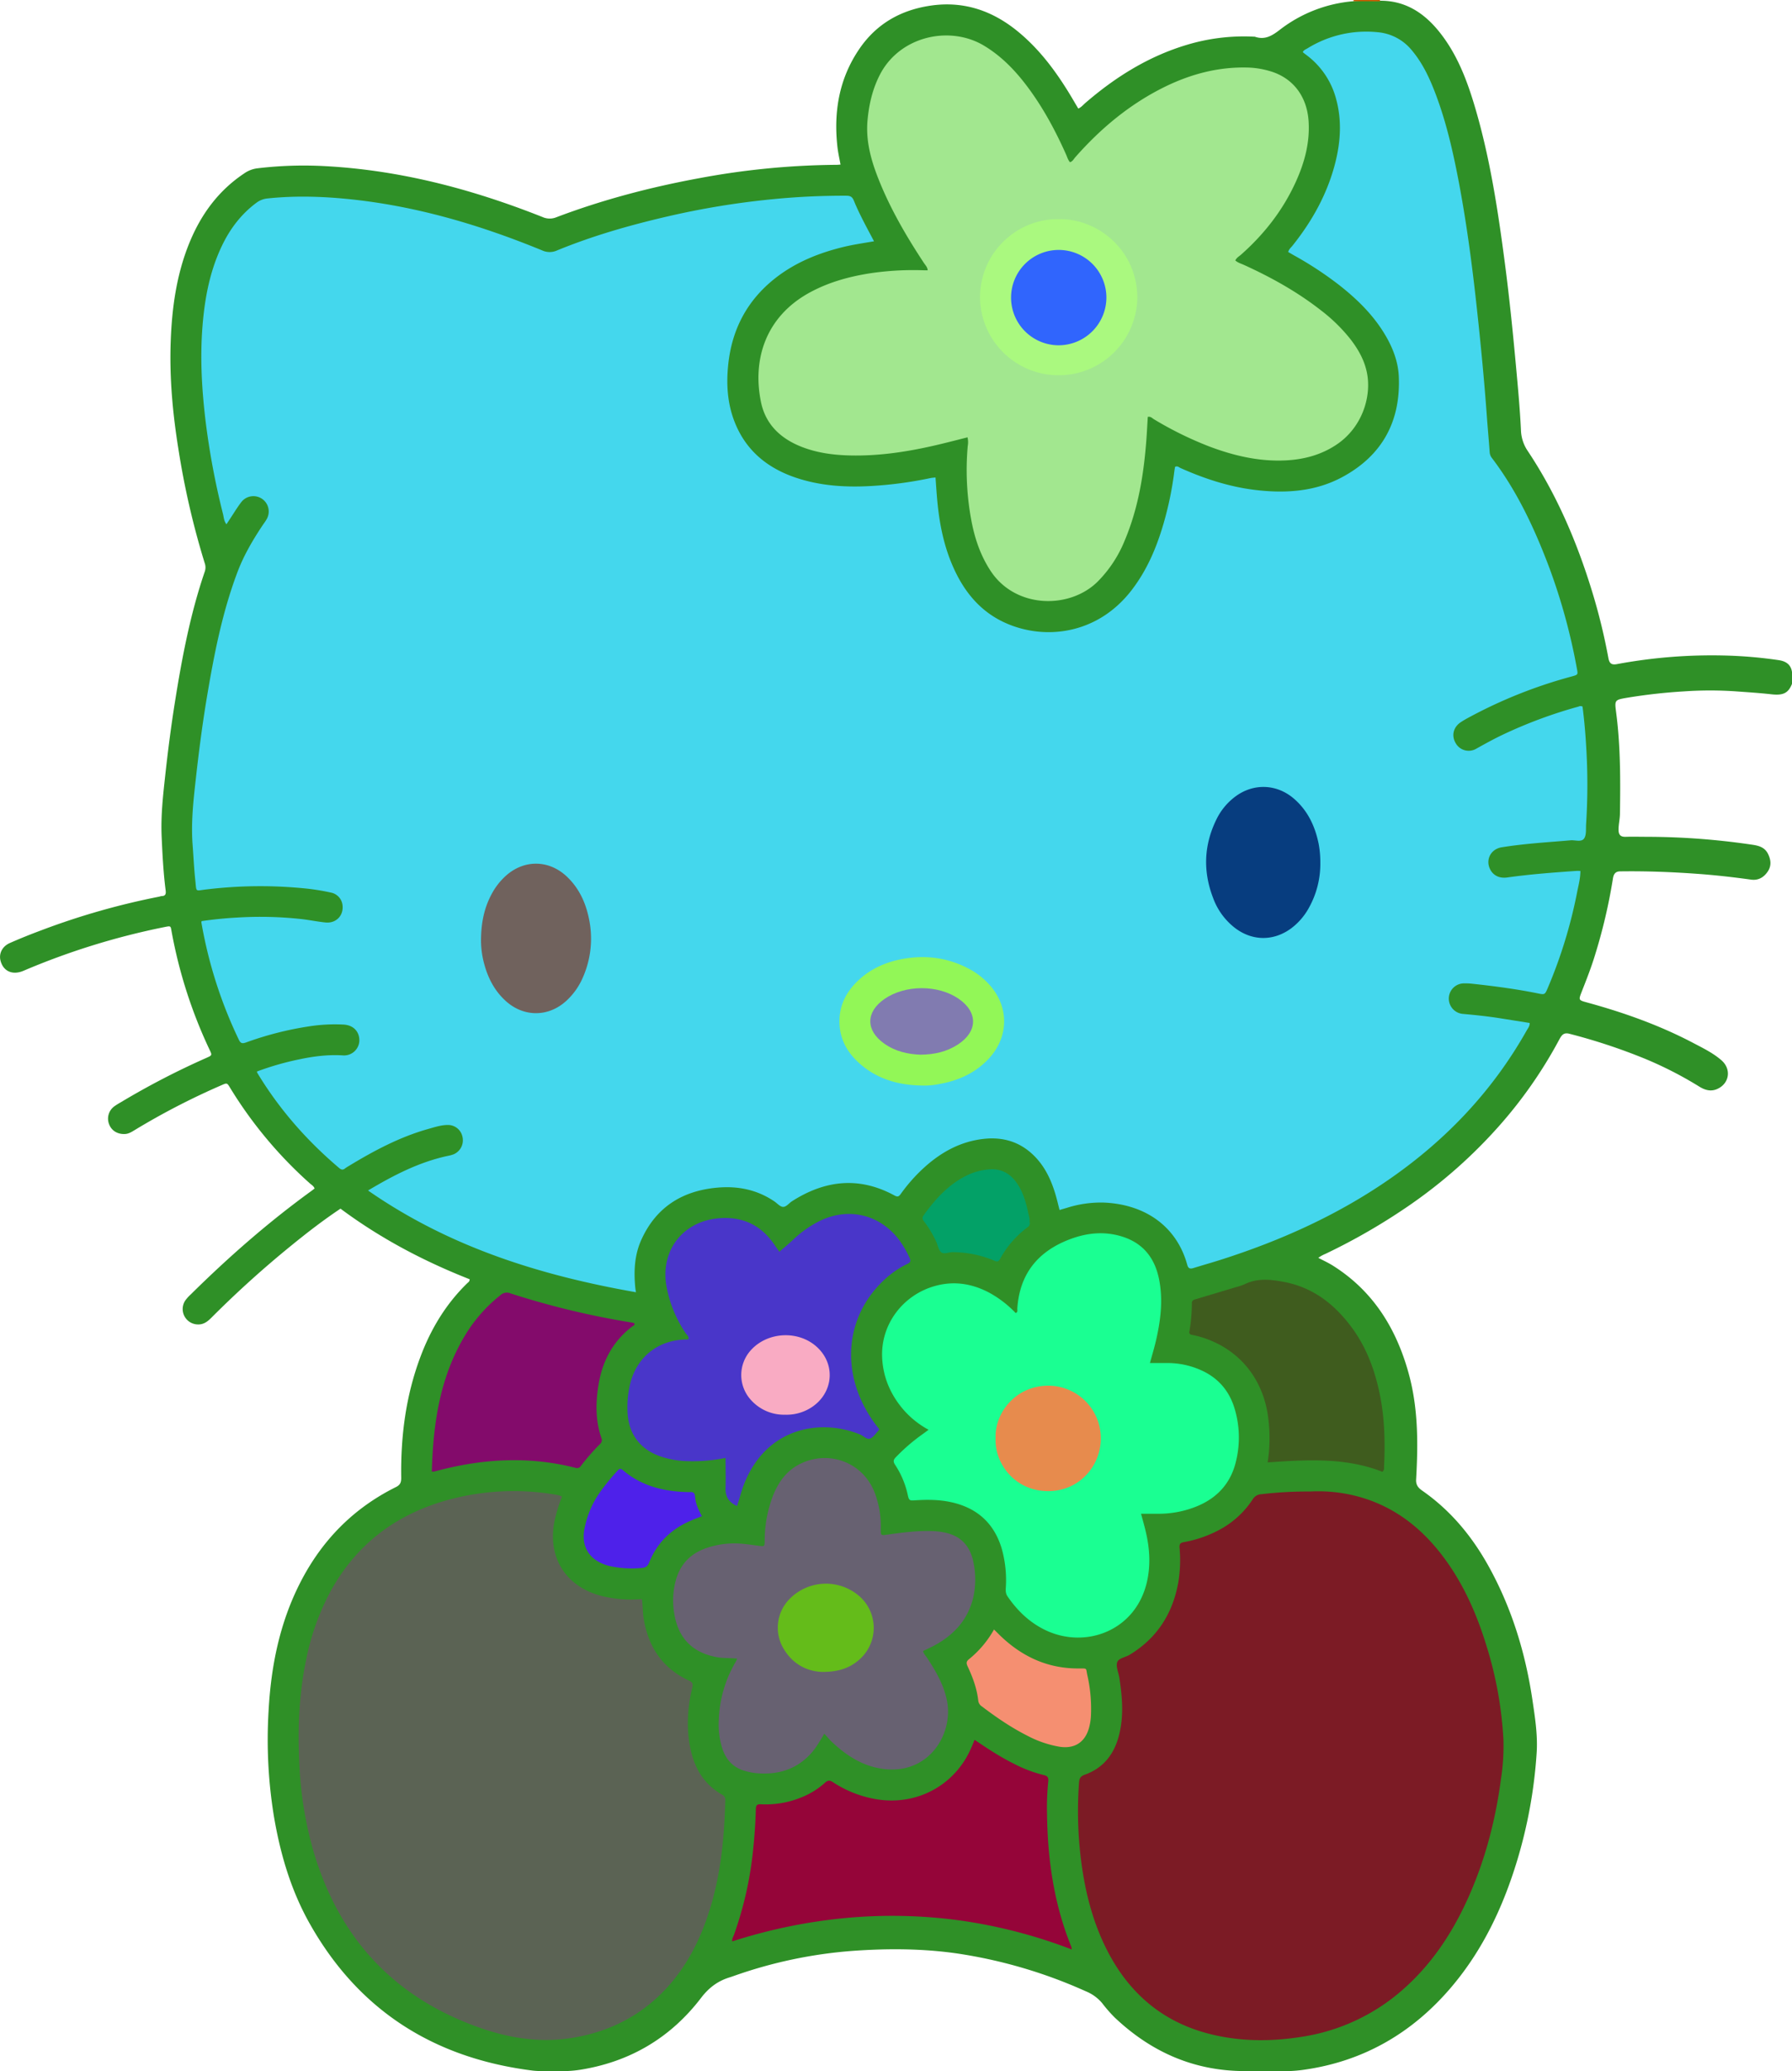<?xml version="1.0" standalone="no"?>
<svg xmlns:xlink="http://www.w3.org/1999/xlink" id="Layer_1" data-name="Layer 1" xmlns="http://www.w3.org/2000/svg" viewBox="0 0 1177.13 1360.36"><defs><style>.cls-1{fill:#8b8888;}.cls-2{fill:#fefefd;}.cls-3{fill:#eb1d48;}.cls-4{fill:#fff;}.cls-5{fill:#f5eb0c;}.cls-6{fill:#f27aa0;}.cls-7{fill:#4cb748;}.cls-8{fill:#070808;}.cls-9{fill:#e82128;}.cls-10{fill:#f6ea05;}</style></defs><title>4</title><path d="M522.41,1376.63c-64.66-8.15-114.2-39.36-146.41-96.57-12.26-21.77-19.23-45.47-23.42-70a313.06,313.06,0,0,1-3.57-69.78c1.59-29.26,7.27-57.62,20.71-84,14.16-27.8,34.91-49,62.93-62.92,3-1.5,3.53-3.29,3.49-6.28-.39-27.06,3-53.55,12.52-79,6.82-18.35,16.69-34.81,30.8-48.57.64-.63,1.63-1.08,1.62-2.65-30.08-11.84-58.64-26.85-84.83-46.37C385,818,374.4,826.19,364,834.66a677.92,677.92,0,0,0-52.66,47.56c-2.48,2.49-5.11,4.44-8.73,4.32a10.11,10.11,0,0,1-8.19-15.92,27.8,27.8,0,0,1,3.56-3.89c24.83-24.53,51-47.47,79.33-68,.65-.47,1.27-1,1.91-1.45-.55-1.68-2.06-2.45-3.22-3.49a277.88,277.88,0,0,1-52.32-62.76c-1.93-3.19-2-3.2-5.44-1.7a473.34,473.34,0,0,0-57.39,29.67c-1.9,1.15-3.77,2.33-6.14,2.46-4.71.25-8.69-2-10.36-6.17a10,10,0,0,1,3.32-12,41.18,41.18,0,0,1,4.05-2.55,514,514,0,0,1,56.5-29.31c3.73-1.66,3.75-1.69,2-5.37a313,313,0,0,1-24.86-77.25c-.76-4.05-.27-4.18-4.8-3.26a474.29,474.29,0,0,0-92.64,28.74c-7.14,3-13.21.29-15-6.7-1.2-4.64,1.11-9.37,6.15-11.59,6.57-2.89,13.24-5.58,20-8.1a480,480,0,0,1,78.15-22.35,9.18,9.18,0,0,1,1.39-.36c2.51,0,3.11-1.22,2.79-3.67-1.51-11.74-2.11-23.55-2.64-35.37-.61-13.49.89-26.83,2.35-40.17,1.75-16,3.8-32,6.34-48,4.61-29,10.06-57.88,19.59-85.79a8.32,8.32,0,0,0,.06-5.55,531.09,531.09,0,0,1-17.4-75.52C286,288,283.85,264.55,284.71,241c.8-22.13,3.77-43.9,12.18-64.63,7.64-18.82,19.11-34.58,36.23-45.94a19,19,0,0,1,8.36-3.24,254.76,254.76,0,0,1,40.68-1.65c51,2.17,99.6,14.9,146.8,33.63a11.51,11.51,0,0,0,9.08.14c30.53-11.57,62-19.8,94.07-25.7a509.64,509.64,0,0,1,90-8.74c.79,0,1.59-.09,2.59-.16-.69-3.85-1.56-7.57-2-11.33-2.63-23.13,1-45,14.28-64.51,11.21-16.5,27.12-25.65,46.84-28.55,21.06-3.1,39.47,2.83,55.92,15.8,13.88,11,24.5,24.68,33.8,39.54,2.52,4,4.88,8.15,7.33,12.25,2-.83,3.2-2.41,4.63-3.64,19.8-17.1,41.58-30.71,66.85-38.25A129.91,129.91,0,0,1,996,40.68a3.7,3.7,0,0,1,.95.07c6.52,2.25,11.23-.65,16.32-4.58a91.24,91.24,0,0,1,48.46-18.77c5.53-.66,11.09-.12,16.63-.3,16.77-.38,29.36,7.67,39.45,20.17,12,14.85,18.56,32.37,23.86,50.41,9.76,33.25,14.92,67.4,19.41,101.66,3,22.82,5.3,45.71,7.4,68.62,1.25,13.68,2.52,27.36,3.18,41.08a25.76,25.76,0,0,0,4.27,13.5c19.16,28.7,32.57,60.07,42.6,93a391.07,391.07,0,0,1,10.57,43.31c.62,3.38,1.94,4.63,5.48,4a340.45,340.45,0,0,1,72-5.65,292.88,292.88,0,0,1,34.35,3c4.62.68,8.1,2.77,8.79,7.89v7.68c-2.39,6-5.68,7.74-13.4,6.88s-15.58-1.37-23.38-1.93a246.87,246.87,0,0,0-34,0,359.92,359.92,0,0,0-36.65,4.05l-1.42.23c-7.57,1.32-7.73,1.54-6.7,9.37,2.9,22.09,2.86,44.3,2.52,66.52,0,3.5-.89,6.95-.92,10.49s1.24,5,4.79,4.87c4.79-.15,9.59,0,14.39,0a475.46,475.46,0,0,1,67.32,5c4.62.64,9.27,1.32,11.7,6.24,1.89,3.85,2.32,7.69-.09,11.41-2.55,3.91-6.22,6.13-11,5.48-11.88-1.63-23.77-3-35.73-3.84-16.74-1.21-33.49-1.83-50.27-1.59-3.35,0-4.38,2-4.81,4.78a359.27,359.27,0,0,1-11.68,49.93c-2.54,8.43-5.78,16.61-9,24.81-1.89,4.88-1.83,5.09,3.36,6.51,24.29,6.62,47.91,15,70.23,26.76,6.37,3.35,12.89,6.52,18.36,11.27,6.71,5.84,5.29,15.26-2.7,18.86-4.23,1.91-8.13.76-11.83-1.55A249.21,249.21,0,0,0,1253.06,712a382.44,382.44,0,0,0-49.6-16.39c-3.75-1-5.12,1-6.6,3.76a296,296,0,0,1-40,57.31,325.3,325.3,0,0,1-56.87,50.5,403.4,403.4,0,0,1-56.74,33,21.75,21.75,0,0,0-4.7,2.62c3.52,1.82,6.9,3.39,10,5.38,26.09,16.59,41.12,40.92,49.25,70.13,6.41,23,6.35,46.45,5,70-.23,3.73,1.48,5.63,4.06,7.43,18.49,12.88,32.5,29.76,43.36,49.27,15.26,27.42,24.34,57,28.94,87.92,1.74,11.69,3.61,23.44,2.8,35.3a315.08,315.08,0,0,1-12.7,70.14c-9.16,30.32-22.37,58.56-42.89,82.92-25.76,30.56-58.22,49.48-98.09,54.91a90.64,90.64,0,0,1-15.29.75H991.74c-33.89.34-62.6-12.11-87-35.25a93.49,93.49,0,0,1-8.19-9.39,27.52,27.52,0,0,0-10.73-7.77,320.48,320.48,0,0,0-84.4-24.82c-22.89-3.3-45.86-3.36-68.85-1.71a301,301,0,0,0-77.67,16.36c-.91.31-1.81.65-2.72.93-7.85,2.35-13.78,6.67-19,13.48-20.06,26.3-46.76,42.12-79.54,47.32a77.8,77.8,0,0,1-14.8.84C533.4,1376.74,527.89,1377.27,522.41,1376.63Z" transform="translate(-172.58 -16.61)" style="fill:#2f9027"/><path class="cls-1" d="M1079.09,16.61a1.76,1.76,0,0,0,.09.85l-17.49-.06a1.43,1.43,0,0,1,.13-.79Z" transform="translate(-172.58 -16.61)" style="fill:#c85c02"/><path class="cls-2" d="M746.71,175.1c-7.16,1.23-13.62,2.16-20,3.7-16.14,3.92-31.33,10-44.54,20.27-18.65,14.53-28.84,33.69-31.25,57.17-1.31,12.76-.53,25.26,4.13,37.27,7.32,18.9,21.51,30.52,40.32,36.86,16.31,5.49,33.17,6.45,50.2,5.42A259.29,259.29,0,0,0,784,330.58a29.86,29.86,0,0,1,3.1-.33c.41,5.44.73,10.82,1.25,16.19,1.44,14.85,4.39,29.36,10.55,43.06,7,15.62,17.3,28.38,33.12,35.8,25.72,12.08,60.93,8.62,83.75-20.87,10.14-13.09,16.48-28,21.07-43.75A221.1,221.1,0,0,0,944,326c.11-.93.31-1.86.46-2.74,1.55-.82,2.57.32,3.62.79,16.28,7.26,33.11,12.69,50.88,14.59,19.23,2.07,38.12.65,55.48-8.74,26-14.07,38.18-36.35,37-65.76-.41-10-4-19.3-9.21-27.94-7.68-12.82-18.16-23.05-29.78-32.21a231.4,231.4,0,0,0-29.59-19.49c-1.37-.77-2.72-1.57-4.07-2.36.47-2,2-3.06,3-4.4,13-16.32,22.89-34.21,28-54.57,3.4-13.68,4.25-27.45.54-41.23a52.73,52.73,0,0,0-19.68-29.26l-1.9-1.45a2.65,2.65,0,0,1-.36-.48c.65-1.32,2.05-1.79,3.2-2.48a73.28,73.28,0,0,1,45.87-10.51,32.5,32.5,0,0,1,22.66,12.06c7.18,8.58,11.74,18.58,15.64,28.93,6.49,17.23,10.71,35.09,14.25,53.11,5.65,28.85,9.51,58,12.68,87.2,2.59,23.84,4.9,47.69,6.62,71.6.55,7.65,1.28,15.29,1.81,22.94a6.82,6.82,0,0,0,1.51,3.89c16.69,22,28.15,46.68,37.78,72.33a391.83,391.83,0,0,1,18,65.95c.76,4,.75,4-3.28,5.13a312.78,312.78,0,0,0-67.87,27.05,57.68,57.68,0,0,0-5.36,3.18c-4.84,3.37-6,9-2.94,13.9a9.8,9.8,0,0,0,13.44,3.3c5.72-3.19,11.44-6.36,17.36-9.17a306,306,0,0,1,49.75-18.45,2.81,2.81,0,0,1,2.6,0c1.08,8.3,1.84,16.86,2.35,25.44a404.66,404.66,0,0,1,0,51.77c-.22,3.18.3,7-1.26,9.35-1.76,2.69-5.87,1-8.94,1.28-15.12,1.31-30.3,2.16-45.3,4.6-7.38,1.21-10.84,8.58-7.29,14.91,2.15,3.82,6.15,5.6,11,4.9,15-2.13,30.18-3.25,45.32-4.3.78-.06,1.56,0,2.72,0,0,5-1.29,9.59-2.19,14.19a315.23,315.23,0,0,1-19.2,62.6c-1.92,4.52-2,4.58-6.5,3.66-14.26-2.89-28.67-4.78-43.12-6.35a44,44,0,0,0-5.26-.24,10,10,0,0,0-10.15,9.43,10.09,10.09,0,0,0,9.46,10.64c8.12.74,16.22,1.58,24.27,2.86l19.37,3.08c.11,2.12-1.16,3.47-2,5-22.47,39.87-53.18,72.11-90.72,98-33.8,23.32-70.8,39.94-109.78,52.4-6.08,1.95-12.22,3.67-18.32,5.56-2.14.66-3.41.46-4.11-2.11-6.56-24.16-26.44-39.75-55-40.89a74,74,0,0,0-24.06,3.46l-4.82,1.42c-.87-3.36-1.61-6.58-2.53-9.74-2.81-9.62-6.88-18.57-14.1-25.78-9.23-9.24-20.43-12.61-33.27-11.18-14.86,1.67-27.31,8.4-38.31,18.17a108.17,108.17,0,0,0-16,17.85c-1.18,1.64-1.95,2.38-4.15,1.18-23.24-12.66-45.68-10.17-67.46,3.8-2,1.28-3.72,3.83-5.95,3.64-1.93-.17-3.68-2.3-5.51-3.55-11.34-7.72-24-10.27-37.44-9.08-22.93,2-40.21,12.72-49.93,34.11-4.63,10.17-5.11,21-4,32,.06.59.19,1.18.41,2.6-63.12-11.08-122.7-29.76-176-66.83,16.88-10.08,33.66-18.73,52.48-22.75a21.74,21.74,0,0,0,3.69-1,10,10,0,0,0,5.89-11.36,9.72,9.72,0,0,0-9.51-7.93c-4.52,0-8.8,1.44-13.1,2.65-18.77,5.28-35.77,14.39-52.32,24.44a24.23,24.23,0,0,0-2.4,1.58c-1.4,1.06-2.47.66-3.71-.4-21.24-18-39.45-38.69-53.84-62.62a5.83,5.83,0,0,1-.18-.75,185.87,185.87,0,0,1,27.83-8c9.41-2,18.91-3.21,28.56-2.6a10.06,10.06,0,0,0,10.9-9.63c.11-5.83-3.72-10.12-10.06-10.59a109.36,109.36,0,0,0-23.42,1.23,215.33,215.33,0,0,0-40.75,10.43c-2.28.8-3.62,1-4.87-1.59a293.64,293.64,0,0,1-24.68-77.25c0-.14.07-.31.19-.79,7.59-1.13,15.34-1.9,23.12-2.33a248.55,248.55,0,0,1,42.61,1c5.23.61,10.41,1.7,15.65,2.22,6.84.69,11.85-4.44,11.19-11.09a9.51,9.51,0,0,0-7.81-8.58,149,149,0,0,0-15.12-2.52,295.68,295.68,0,0,0-66.49.48c-7.55.86-6.45,2.1-7.3-5.72s-1.18-15.62-1.78-23.43c-1.09-14.27.4-28.42,2-42.56,2-18.1,4.31-36.16,7.31-54.13,4.67-27.88,10-55.59,20-82.2,4.16-11.16,10.12-21.31,16.68-31.17.89-1.32,1.89-2.59,2.65-4a10.06,10.06,0,0,0-16.72-11.12c-2.72,3.54-5,7.41-7.49,11.13l-2.2,3.35c-1.69-2.09-1.73-4.56-2.29-6.78a502.8,502.8,0,0,1-11.27-59.73c-2.63-21.3-3.88-42.68-2.14-64.12,1.46-17.91,4.75-35.45,12.52-51.86,5.34-11.3,12.64-21.06,22.75-28.59a14.33,14.33,0,0,1,7.38-2.92c19-2,38-1.3,56.92.8,42.87,4.77,83.74,17,123.47,33.31a11.77,11.77,0,0,0,9.9,0c23.53-9.66,47.92-16.61,72.67-22.34a534,534,0,0,1,68.49-11.24,473.86,473.86,0,0,1,48.84-2.32c2.68,0,3.93.84,4.91,3.29C737.14,157.42,741.88,165.93,746.71,175.1Z" transform="translate(-172.58 -16.61)" style="fill:#44d7ed"/><path class="cls-3" d="M926.54,290.43c-.31,5-.56,10.1-.94,15.17-1.71,22.71-5.33,45-14.28,66.18a81.66,81.66,0,0,1-17.86,27c-18.38,18.05-53.8,17.64-70.12-7.11-6.92-10.49-10.71-22.09-12.89-34.28a179.29,179.29,0,0,1-2.19-47.74,14.34,14.34,0,0,0-.13-5.79c-7.92,2-15.77,4.06-23.69,5.83-17.5,3.92-35.2,6.47-53.18,6.08-10.73-.23-21.34-1.56-31.48-5.42-14.07-5.35-24.28-14.71-27.34-29.7-5.71-27.86,3-56.09,32.06-71.92,12.51-6.82,26-10.5,40-12.67a193.09,193.09,0,0,1,34.9-1.92c.77,0,1.55,0,2.56,0-.15-2.13-1.53-3.36-2.45-4.76-11.72-17.78-22.4-36.11-30.19-56-4.7-12-8-24.26-6.91-37.35.92-10.6,3.23-20.77,8.13-30.31,13.12-25.54,46.14-32.64,68.61-19,11.57,7,20.66,16.55,28.64,27.27,10.16,13.65,18.14,28.56,25.07,44.07.76,1.71,1.24,3.57,2.58,5.1,1.74-.56,2.44-2.09,3.45-3.25,16.74-19,35.91-35,58.78-46.25,17.31-8.49,35.55-13.29,55-12.67a56.67,56.67,0,0,1,14.59,2.48c14.72,4.46,23.88,16.47,24.92,32.84.88,13.92-2.63,26.93-8.28,39.46-8.49,18.8-20.89,34.69-36.32,48.3-1.18,1-2.66,1.77-3.55,3.6,1.6,1.49,3.75,2.07,5.69,2.95,17.95,8.16,35.08,17.71,50.65,29.89a109.27,109.27,0,0,1,19.46,19.1c5,6.52,9,13.59,10.65,21.76,3.2,15.9-3.21,36.26-20.24,47.47-10,6.61-21.15,9.56-33,10.16-17.39.88-34-3-50.09-9.05A232.18,232.18,0,0,1,930.6,292C929.41,291.28,928.42,290,926.54,290.43Z" transform="translate(-172.58 -16.61)" style="fill:#a2e78f"/><path class="cls-4" d="M1033.17,996.28a100.21,100.21,0,0,1,38.28,5.39c19.62,6.9,35.1,19.35,47.72,35.6,14,18,23.14,38.51,29.79,60.16a250.84,250.84,0,0,1,11.2,62.06,142.22,142.22,0,0,1-1.58,25.33c-3.5,26.56-10.09,52.31-20.93,76.87-10.1,22.9-23.42,43.61-42.16,60.48a129.69,129.69,0,0,1-67.78,32.27c-20.75,3.3-41.44,3.18-61.82-2.22-30.59-8.11-52.24-27.19-66.37-55.19-8.58-17-13.44-35.12-16.17-53.86a257.3,257.3,0,0,1-2-55.47c.2-2.82.77-4.33,3.86-5.44,13.26-4.75,20.22-15,23-28.33,2.5-11.76,1.46-23.53-.34-35.27-.54-3.46-2.4-7.31-1.42-10.23.91-2.75,5.48-3.24,8.31-5,18.07-11,28.25-27.21,31.89-47.83a90.37,90.37,0,0,0,.75-22.46c-.19-2.61.73-3.23,2.94-3.63a77.83,77.83,0,0,0,21.27-7.07,59.72,59.72,0,0,0,23.83-21,6.94,6.94,0,0,1,5.74-3.4A257.17,257.17,0,0,1,1033.17,996.28Z" transform="translate(-172.58 -16.61)" style="fill:#7c1b25"/><path class="cls-4" d="M541.76,999.58a103.16,103.16,0,0,0-5,16.45c-4.92,25.69,9.59,44.45,33.46,49.43a81.07,81.07,0,0,0,24,1.46c.63,4.23.47,8.37,1.11,12.46,3,18.83,12.32,33,29.88,41.12,2.43,1.13,2.68,2.25,2.09,4.68-3.19,13.36-4,26.83-1.11,40.37,2.73,12.76,9,23.13,20.58,29.77A3.71,3.71,0,0,1,649,1199c-.65,27.44-3.55,54.5-13.11,80.47-6.6,17.92-16,34.09-29.81,47.45-16.53,16-36.38,25-59,28.44-24.52,3.67-47.72-1.68-70.11-11-50.89-21.15-82.93-59.16-98.43-111.61a245,245,0,0,1-9.3-57.08c-1.19-23.22-.29-46.33,4.49-69.17a160.32,160.32,0,0,1,15.87-44.46c16.75-30.65,42.33-50.24,75.68-59.8a163.64,163.64,0,0,1,71.65-4q1.42.23,2.82.57C540.39,999,541,999.29,541.76,999.58Z" transform="translate(-172.58 -16.61)" style="fill:#5b6354"/><path class="cls-5" d="M922.1,1010.89c1,3.69,2,7.18,2.86,10.7,2.74,11.15,3.62,22.37,1.1,33.7-7.28,32.65-40.65,44.67-66.94,31.94-10.33-5-18.3-12.71-24.74-22.12-1.19-1.75-1.22-3.49-1.12-5.45a76.35,76.35,0,0,0-2.73-26.09c-5.13-16.88-16.58-26.8-33.69-30.4-7.74-1.63-15.57-1.6-23.4-1.09-3,.2-3.75.24-4.5-3.23a58.42,58.42,0,0,0-8.44-20.21c-1.38-2.08-1-3.31.57-4.92a123.18,123.18,0,0,1,17.39-15c1.29-.91,2.55-1.86,4.08-3a59.31,59.31,0,0,1-16-12.61c-8.73-9.93-13.85-21.44-14.49-34.68-1.06-21.91,13.67-41.5,35.2-47.28,12.19-3.28,23.73-1.41,34.79,4.34a70.6,70.6,0,0,1,17.72,13.57c1.63-.69,1-2,1.07-3,1.49-22.33,13.11-37.08,33.67-45.14,11.48-4.5,23.17-5.84,35.15-2.11,14.38,4.48,21.91,14.8,24.5,29.11,2.45,13.46.71,26.75-2.39,39.9-1.1,4.64-2.49,9.22-3.81,14.07,4.16,0,8.12,0,12.07,0A53.68,53.68,0,0,1,960.14,916c11.62,4.76,19.44,13.16,23.23,25.18a65.76,65.76,0,0,1,1.17,35c-3.38,14.63-12.45,24.53-26.34,30.05a66.25,66.25,0,0,1-23.85,4.66C930.37,1010.93,926.39,1010.89,922.1,1010.89Z" transform="translate(-172.58 -16.61)" style="fill:#1aff92"/><path class="cls-3" d="M714.06,1155.35c-3,5-5.43,9.27-8.78,13-9.84,10.84-22.32,14.26-36.46,12.88a42.14,42.14,0,0,1-6.56-1.33c-7.57-2-12.42-6.92-15-14.19a51.65,51.65,0,0,1-2.51-19.38,80,80,0,0,1,11.38-38.65,12.21,12.21,0,0,0,.63-1.67c-4.58-.42-9-.15-13.33-.94-16.11-2.93-25.53-12.69-28-29a50.12,50.12,0,0,1,1.46-22.75c2.93-9.45,9.21-15.93,18.45-19.45a56.43,56.43,0,0,1,25-3.25c3.65.3,7.28.91,10.93,1.34,3.43.41,3.57.39,3.61-3.05a82.63,82.63,0,0,1,5.33-29.54c3.66-9.34,9.21-17.14,18.65-21.57,19-8.91,40.8-.27,48.28,19.23a61.55,61.55,0,0,1,4,23.47c-.09,4.77,0,4.72,4.48,4.08,9.81-1.39,19.63-2.66,29.59-2.29a44.81,44.81,0,0,1,9.47,1.29c10.38,2.65,15.7,9.88,17.48,20a54.18,54.18,0,0,1-.28,22.36c-3.55,14.7-12.84,24.68-25.83,31.64-2.23,1.2-4.57,2.22-7.1,3.44.26,1.87,1.67,3,2.58,4.44,5.71,8.73,11,17.71,13.06,28.06,4.55,22.41-12.46,49.65-43.08,44.79-12.81-2-23.15-8.8-32.39-17.48C717.39,1159.22,716,1157.47,714.06,1155.35Z" transform="translate(-172.58 -16.61)" style="fill:#676171"/><path class="cls-4" d="M750.14,955.32a4.7,4.7,0,0,1-.55,1c-1.79,1.82-3.32,4.39-5.49,5.18s-4.2-1.68-6.37-2.59c-24.88-10.41-60.85-5.73-76.11,31.79-2,4.87-3.18,10-4.9,15.13-5.22-2.38-7.73-6.05-7.55-11.72.2-6.52,0-13,0-19.9a107.39,107.39,0,0,1-24.77,2.13,59.11,59.11,0,0,1-17.4-2.93c-14.16-4.69-21.89-15.26-22.23-30.12a64.89,64.89,0,0,1,2.07-19c4.56-16.5,17.84-27,34.91-27.8l3-.15c.61-1.9-1-2.87-1.8-4.08A81.19,81.19,0,0,1,610.29,861c-3.91-23.46,11.28-42.54,35-44.24,15.27-1.1,27.05,4.54,35.72,17l3.51,5.05c2.91-2.53,5.89-5,8.68-7.57a72.17,72.17,0,0,1,17.9-12.71c18.65-9,38.69-4.47,51.55,11.77A64.4,64.4,0,0,1,770,842.68c.93,1.93.85,3-1.33,4.06A61.16,61.16,0,0,0,753,857.64c-20.9,19.78-26.93,48.46-16,75.69A86.15,86.15,0,0,0,750.14,955.32Z" transform="translate(-172.58 -16.61)" style="fill:#4936c9"/><path class="cls-6" d="M812.76,1159.36c8.61,5.85,16.87,11.28,25.76,15.68a87.87,87.87,0,0,0,19.63,7.47c2.66.59,3.3,1.77,3,4.28a170.19,170.19,0,0,0-.79,21.54c.4,29.94,4.61,59.17,16,87.08a8.77,8.77,0,0,1,.22,1.67,333.31,333.31,0,0,0-73-19,328.61,328.61,0,0,0-76-1.62,348.93,348.93,0,0,0-74,15.32c-.23-1.85.64-3,1.11-4.3a235.63,235.63,0,0,0,12.74-57.33q1.29-12.65,1.65-25.34c.08-2.56.93-3.22,3.36-3.1a61.5,61.5,0,0,0,25.8-4.24,51.47,51.47,0,0,0,16.27-9.92c1.93-1.77,3.2-1.67,5.26-.33a74.23,74.23,0,0,0,27.83,11.07c27.11,4.81,52.85-9.13,63.33-34.51C811.53,1162.47,812.05,1161.14,812.76,1159.36Z" transform="translate(-172.58 -16.61)" style="fill:#950539"/><path class="cls-4" d="M456.24,983.19c.88-32.43,5.52-63.57,23.06-91.46a98.65,98.65,0,0,1,22.05-24.46,6.12,6.12,0,0,1,6.48-1.16,537.83,537.83,0,0,0,79.47,19.15c.77.13,1.61.12,2.14.9-.1,1.13-1.17,1.39-1.86,1.93-12.51,9.71-19.36,22.69-21.85,38.09-1.91,11.79-2.07,23.55,1.92,35a3.28,3.28,0,0,1-.88,3.84,149,149,0,0,0-12.61,14.43,3,3,0,0,1-3.62,1.26c-30.14-7.69-60.12-6.07-90,1.74-.92.24-1.85.49-2.78.7A11.4,11.4,0,0,1,456.24,983.19Z" transform="translate(-172.58 -16.61)" style="fill:#830b6b"/><path class="cls-4" d="M1080.62,983.33c-24.17-9.53-49.67-7.94-75.34-6.17a103.83,103.83,0,0,0,0-31.87c-4.18-26-21.64-45.11-47.27-51.4-.93-.23-1.89-.34-2.81-.59a1.62,1.62,0,0,1-1.33-2.11,113.77,113.77,0,0,0,1.63-18.6c0-2.26,1.71-2.37,3.21-2.82q12.82-3.84,25.66-7.69a39.31,39.31,0,0,0,5.9-2c8.41-4.09,17.05-3.13,25.78-1.46,19,3.61,33,14.54,44.28,29.66,9.81,13.2,15.37,28.25,18.62,44.21,3.21,15.76,3.58,31.73,2.78,47.74C1081.71,981.15,1082,982.18,1080.62,983.33Z" transform="translate(-172.58 -16.61)" style="fill:#3f5c1e"/><path class="cls-7" d="M825.53,1086.91c1.93,1.9,3.36,3.37,4.85,4.77,14.32,13.5,31.12,21,51,20.82,5.69,0,4.41-.32,5.46,4.42a99.86,99.86,0,0,1,2.36,26.66,36.57,36.57,0,0,1-1.29,8c-2.61,9.45-9.51,13.82-19.22,12.36a70.38,70.38,0,0,1-21.21-7.24c-10.61-5.35-20.34-12-29.8-19.17a5.31,5.31,0,0,1-2.5-3.84c-.86-7.88-3.56-15.22-6.88-22.33-.92-2-1.28-3.28.76-4.91A67.8,67.8,0,0,0,825.53,1086.91Z" transform="translate(-172.58 -16.61)" style="fill:#f58f71"/><path class="cls-7" d="M633.64,1012.49c-2.67,1.07-5.19,2-7.66,3.09-12.56,5.48-21.77,14.35-26.9,27.14-1,2.57-2.28,3.6-5.15,3.79a68.37,68.37,0,0,1-20-1.09,35.69,35.69,0,0,1-3.67-1c-10.87-3.71-15.9-12.25-13.78-23.55a61.92,61.92,0,0,1,10.45-24.46,151.61,151.61,0,0,1,11.2-13.72c1.05-1.18,1.92-1.89,3.52-.51,12.1,10.4,26.58,14,42.11,14.47a17.58,17.58,0,0,0,1.92,0c2.34-.22,3.34.58,3.5,3.17C629.48,1004.3,631.43,1008.37,633.64,1012.49Z" transform="translate(-172.58 -16.61)" style="fill:#4e21ea"/><path class="cls-7" d="M848.87,819.16a3.11,3.11,0,0,1-1.43,3.63,64.33,64.33,0,0,0-18,20.82c-1.28,2.36-2.7,1.47-4.3.79a71.13,71.13,0,0,0-27-5.33c-2.51,0-5.45,1.63-7.37,0-1.64-1.41-2.08-4.2-3-6.39a68,68,0,0,0-8.31-13.94c-1-1.3-1.27-2.32-.21-3.8,7.7-10.74,16.39-20.39,28.53-26.32a40.4,40.4,0,0,1,14.69-3.93c7.26-.58,13,2.26,17.39,8.09s6.46,12.75,8,19.78C848.3,814.84,849.14,817.13,848.87,819.16Z" transform="translate(-172.58 -16.61)" style="fill:#03a167"/><path class="cls-8" d="M1039.87,583.14a59.22,59.22,0,0,1-7.52,29.79,42,42,0,0,1-11.85,13.62c-11.41,8.28-25.18,8.2-36.46-.26a43.81,43.81,0,0,1-14.56-19.78c-6.81-17.62-6.12-35,2.25-51.89A41,41,0,0,1,983.79,540c12.1-9.2,27.68-8.59,39.1,1.5,8.88,7.83,13.55,17.93,15.88,29.31A65.15,65.15,0,0,1,1039.87,583.14Z" transform="translate(-172.58 -16.61)" style="fill:#073d7f"/><path class="cls-8" d="M488.55,635.18c-.06-12.63,2.19-22.64,7.31-31.94A43.69,43.69,0,0,1,504.7,592c12-10.91,28.39-10.79,40.2.35,7.83,7.38,12.19,16.63,14.41,27a63.2,63.2,0,0,1-4.08,39.78,44.5,44.5,0,0,1-10.5,14.72c-11.7,10.87-28,11-39.85.31-8.15-7.35-12.54-16.76-14.94-27.25A60.81,60.81,0,0,1,488.55,635.18Z" transform="translate(-172.58 -16.61)" style="fill:#70625d"/><path d="M778,729.61c-15.5-.24-29.67-4.33-41.35-15-8.29-7.55-13-16.83-12.65-28.36.36-10.38,5-18.7,12.32-25.63,8-7.55,17.68-11.91,28.41-14,16.14-3.11,31.46-.93,45.85,7.15a47.55,47.55,0,0,1,10.91,8.55c14.11,14.58,14.26,35.25.31,49.95-8.69,9.17-19.61,14.09-31.86,16.29A48.25,48.25,0,0,1,778,729.61Z" transform="translate(-172.58 -16.61)" style="fill:#92f757"/><path d="M868.22,160.58c25.54-.51,51.33,20.43,51.45,51.56a51.68,51.68,0,0,1-103.35,0C816.44,181.22,842,159.93,868.22,160.58Z" transform="translate(-172.58 -16.61)" style="fill:#aaf97f"/><path class="cls-9" d="M826.57,961.25c-.71-15.81,12.37-34.19,34.28-34.49a34.59,34.59,0,0,1,34.84,34.57c0,18.08-14.08,34.75-34.67,34.69C838.78,996,825.72,977.22,826.57,961.25Z" transform="translate(-172.58 -16.61)" style="fill:#e78b4d"/><path class="cls-5" d="M712.82,1114.78c-10.14-.32-20-5.15-26.1-16.3a26.88,26.88,0,0,1,4.36-31.47,33.46,33.46,0,0,1,45.89-2.08,27.69,27.69,0,0,1-.7,42.42C730.38,1112.28,723.29,1114.76,712.82,1114.78Z" transform="translate(-172.58 -16.61)" style="fill:#64bc1a"/><path class="cls-10" d="M688.33,945.83a29.06,29.06,0,0,1-22.23-9.42,24.27,24.27,0,0,1-.2-33.06c11-12.09,31.17-13.05,43.24-2.05,13.59,12.37,10.36,33-6.47,41.4A29.93,29.93,0,0,1,688.33,945.83Z" transform="translate(-172.58 -16.61)" style="fill:#f9abc3"/><path class="cls-5" d="M777.28,709.36c-8.32-.28-16.65-2.15-23.94-7.34-12.21-8.69-12.09-20.72.24-29.26,13.52-9.35,35-9.46,48.55-.24,12.92,8.77,12.84,21.54-.26,30.11C794.56,707.41,786.4,709.27,777.28,709.36Z" transform="translate(-172.58 -16.61)" style="fill:#817bb0"/><path class="cls-5" d="M868,243.4A31.31,31.31,0,1,1,899.35,212,31.44,31.44,0,0,1,868,243.4Z" transform="translate(-172.58 -16.61)" style="fill:#3065fd"/></svg>
